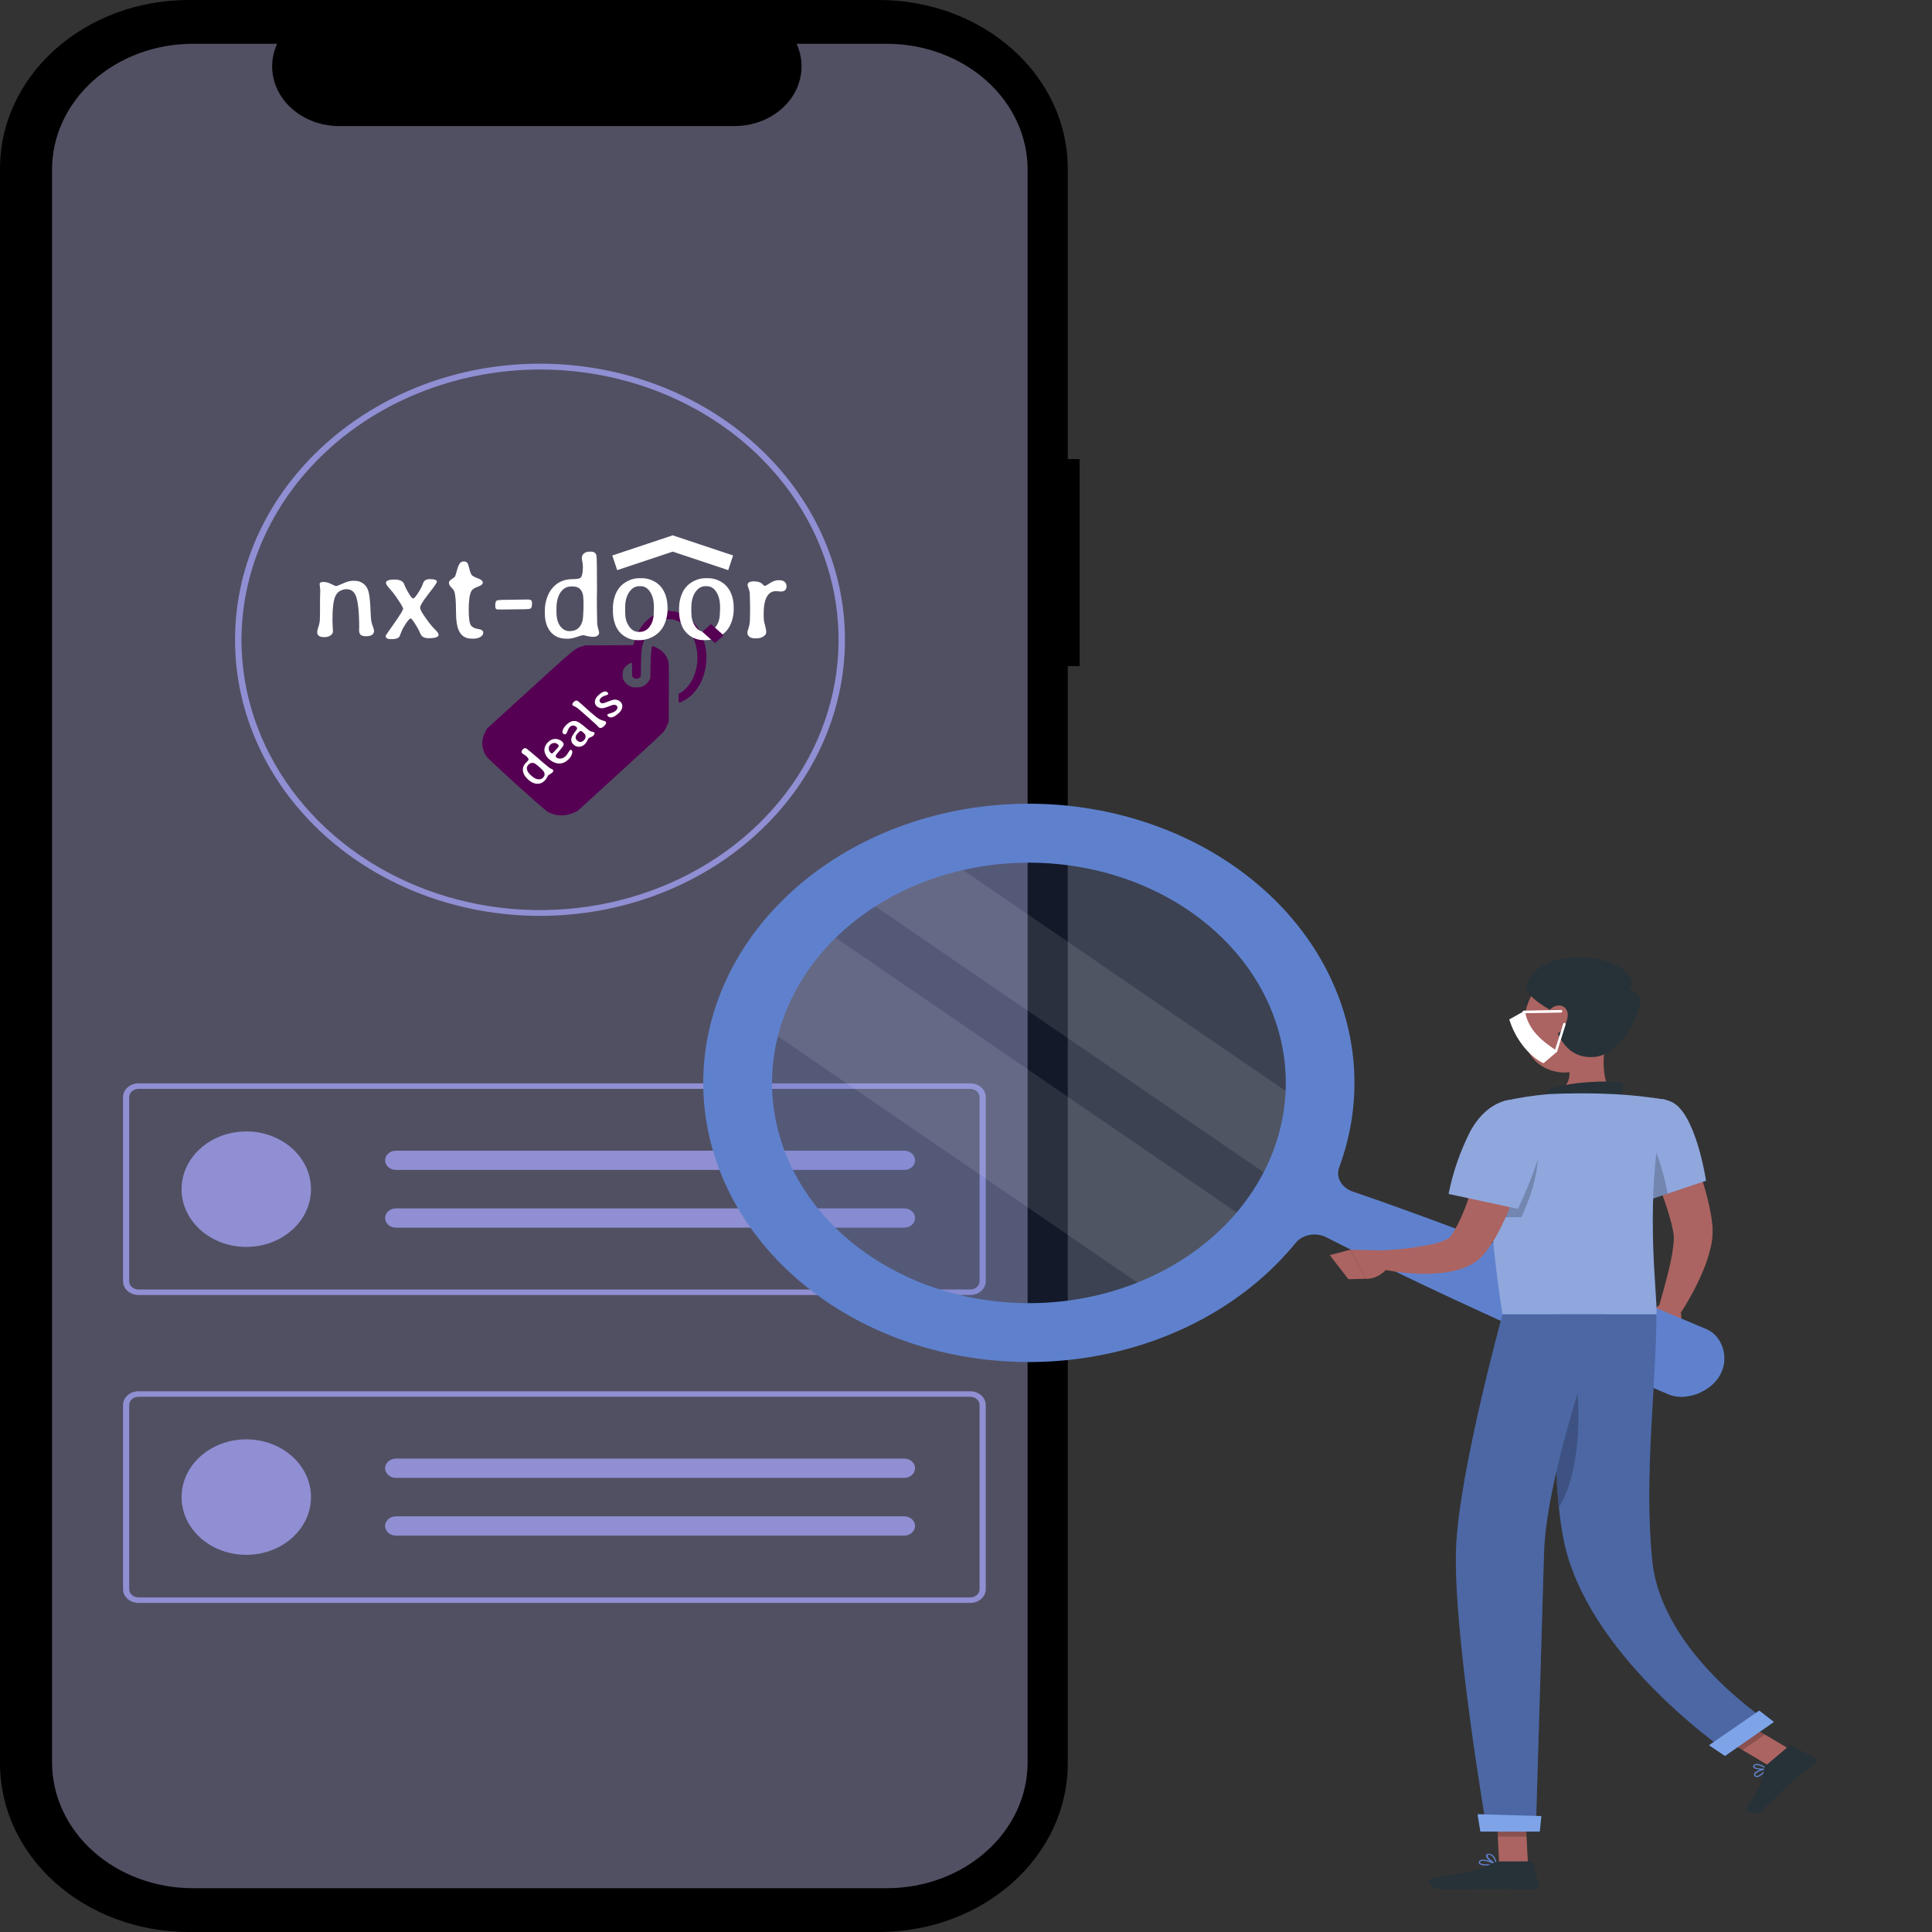 <svg width="500" height="500" viewBox="0 0 500 500" fill="none" xmlns="http://www.w3.org/2000/svg">
<rect x="0" y="0" width="500" height="500" fill="#333333" stroke="none"/>
<g clip-path="url(#clip0)">
<path d="M279.413 118.819H276.334V43.559C276.334 32.006 271.191 20.927 262.036 12.758C252.881 4.589 240.464 -6.81877e-07 227.517 -1.52587e-05H48.817C42.407 -2.9694e-05 36.059 1.127 30.136 3.316C24.213 5.505 18.831 8.713 14.298 12.758C9.765 16.803 6.169 21.605 3.716 26.889C1.263 32.174 -4.68792e-05 37.838 -6.10351e-05 43.558V456.441C-6.7102e-05 462.162 1.263 467.826 3.716 473.111C6.169 478.395 9.765 483.197 14.298 487.242C18.831 491.287 24.213 494.495 30.136 496.684C36.059 498.873 42.407 500 48.817 500H227.517C240.464 500 252.881 495.411 262.036 487.242C271.191 479.073 276.334 467.994 276.334 456.442V172.39H279.413V118.819Z" fill="black"/>
<path d="M229.486 11.332H206.16C207.233 13.679 207.642 16.225 207.353 18.746C207.063 21.267 206.083 23.686 204.498 25.79C202.914 27.893 200.774 29.616 198.268 30.808C195.761 32 192.964 32.623 190.124 32.624H87.749C84.909 32.623 82.112 32 79.606 30.808C77.099 29.616 74.96 27.893 73.375 25.79C71.791 23.686 70.811 21.267 70.521 18.746C70.231 16.225 70.641 13.679 71.713 11.332H49.927C40.258 11.332 30.985 14.759 24.148 20.86C17.311 26.96 13.47 35.234 13.47 43.861V456.139C13.47 464.766 17.311 473.04 24.148 479.14C30.985 485.241 40.258 488.668 49.926 488.668H229.486C234.274 488.668 239.015 487.826 243.438 486.192C247.861 484.557 251.88 482.161 255.265 479.14C258.65 476.12 261.336 472.534 263.168 468.587C265 464.64 265.943 460.41 265.943 456.139V43.861C265.943 39.59 265 35.36 263.168 31.413C261.336 27.466 258.65 23.881 255.265 20.86C251.88 17.839 247.861 15.443 243.438 13.809C239.015 12.174 234.274 11.332 229.486 11.332Z" fill="#515063"/>
<path d="M251.126 335.143H35.828C34.771 335.142 33.758 334.766 33.011 334.099C32.263 333.433 31.843 332.528 31.842 331.585V283.933C31.843 282.989 32.263 282.085 33.011 281.418C33.758 280.751 34.771 280.376 35.828 280.375H251.126C252.183 280.376 253.196 280.751 253.944 281.418C254.691 282.085 255.112 282.989 255.113 283.933V331.586C255.112 332.529 254.691 333.433 253.944 334.1C253.196 334.766 252.183 335.142 251.126 335.143ZM35.828 281.798C35.194 281.799 34.586 282.024 34.138 282.424C33.689 282.824 33.437 283.367 33.436 283.933V331.586C33.437 332.152 33.689 332.694 34.138 333.095C34.586 333.495 35.194 333.72 35.828 333.72H251.126C251.76 333.72 252.368 333.495 252.817 333.095C253.265 332.694 253.518 332.152 253.518 331.586V283.933C253.518 283.367 253.265 282.824 252.817 282.424C252.368 282.024 251.76 281.799 251.126 281.798H35.828Z" fill="#908FD3"/>
<path d="M63.737 322.7C72.985 322.7 80.482 316.01 80.482 307.759C80.482 299.507 72.985 292.817 63.737 292.817C54.489 292.817 46.992 299.507 46.992 307.759C46.992 316.01 54.489 322.7 63.737 322.7Z" fill="#908FD3"/>
<path d="M102.411 297.798C101.679 297.809 100.98 298.076 100.467 298.542C99.954 299.008 99.666 299.635 99.666 300.288C99.666 300.942 99.954 301.569 100.467 302.035C100.98 302.5 101.679 302.768 102.411 302.778H233.981C234.721 302.791 235.437 302.541 235.97 302.083C236.504 301.625 236.811 300.997 236.826 300.336C236.84 299.676 236.56 299.038 236.046 298.562C235.533 298.086 234.829 297.811 234.089 297.798L234.073 297.798C234.042 297.798 234.012 297.798 233.981 297.798H102.411Z" fill="#908FD3"/>
<path d="M102.411 312.739C101.679 312.75 100.98 313.017 100.467 313.483C99.954 313.949 99.666 314.576 99.666 315.23C99.666 315.883 99.954 316.51 100.467 316.976C100.98 317.442 101.679 317.709 102.411 317.72H233.981C234.72 317.729 235.433 317.476 235.963 317.017C236.494 316.558 236.799 315.93 236.811 315.27C236.823 314.611 236.541 313.974 236.028 313.5C235.515 313.025 234.812 312.752 234.073 312.739C234.042 312.739 234.012 312.739 233.981 312.739H102.411Z" fill="#908FD3"/>
<path d="M251.126 414.83H35.828C34.771 414.829 33.758 414.454 33.011 413.787C32.263 413.12 31.843 412.216 31.842 411.273V363.62C31.843 362.677 32.263 361.773 33.011 361.106C33.758 360.439 34.771 360.064 35.828 360.063H251.126C252.183 360.064 253.196 360.439 253.944 361.106C254.691 361.773 255.112 362.677 255.113 363.62V411.274C255.112 412.217 254.691 413.121 253.944 413.787C253.196 414.454 252.183 414.829 251.126 414.83ZM35.828 361.486C35.194 361.486 34.586 361.711 34.138 362.112C33.689 362.512 33.437 363.054 33.436 363.62V411.274C33.437 411.84 33.689 412.382 34.138 412.782C34.586 413.183 35.194 413.408 35.828 413.408H251.126C251.76 413.408 252.368 413.183 252.817 412.782C253.265 412.382 253.518 411.84 253.518 411.274V363.62C253.518 363.054 253.265 362.512 252.817 362.112C252.368 361.711 251.76 361.486 251.126 361.486H35.828Z" fill="#908FD3"/>
<path d="M63.737 402.388C72.985 402.388 80.482 395.698 80.482 387.446C80.482 379.195 72.985 372.505 63.737 372.505C54.489 372.505 46.992 379.195 46.992 387.446C46.992 395.698 54.489 402.388 63.737 402.388Z" fill="#908FD3"/>
<path d="M102.411 377.486C101.679 377.497 100.98 377.764 100.467 378.23C99.954 378.696 99.666 379.323 99.666 379.976C99.666 380.629 99.954 381.257 100.467 381.722C100.98 382.188 101.679 382.455 102.411 382.466H233.981C234.72 382.475 235.433 382.223 235.963 381.763C236.494 381.304 236.799 380.676 236.811 380.017C236.823 379.357 236.541 378.721 236.028 378.246C235.515 377.772 234.812 377.498 234.073 377.486C234.042 377.485 234.012 377.485 233.981 377.486H102.411Z" fill="#908FD3"/>
<path d="M102.411 392.427C101.679 392.438 100.98 392.705 100.467 393.171C99.954 393.637 99.666 394.264 99.666 394.917C99.666 395.571 99.954 396.198 100.467 396.664C100.98 397.13 101.679 397.397 102.411 397.408H233.981C234.72 397.417 235.433 397.164 235.963 396.705C236.494 396.246 236.799 395.617 236.811 394.958C236.823 394.299 236.541 393.662 236.028 393.188C235.515 392.713 234.812 392.44 234.073 392.427C234.042 392.427 234.012 392.427 233.981 392.427H102.411Z" fill="#908FD3"/>
<path d="M139.745 237.023C118.823 237.031 98.755 229.514 83.955 216.125C69.156 202.737 60.836 184.574 60.828 165.632V165.573C60.828 165.423 60.827 165.266 60.837 165.116C61.078 125.987 96.478 94.122 139.745 94.122C160.675 94.12 180.749 101.646 195.55 115.044C210.352 128.442 218.668 146.614 218.671 165.564C218.673 184.514 210.361 202.688 195.563 216.089C180.765 229.49 160.693 237.02 139.763 237.022H139.745V237.023ZM139.745 95.625C119.348 95.666 99.794 102.993 85.33 116.013C70.866 129.033 62.662 146.695 62.499 165.161C62.49 165.321 62.49 165.452 62.49 165.571C62.488 179.406 67.018 192.932 75.507 204.437C83.995 215.942 96.061 224.909 110.179 230.206C124.296 235.502 139.832 236.889 154.82 234.192C169.809 231.494 183.577 224.833 194.384 215.051C205.191 205.269 212.552 192.805 215.535 179.235C218.518 165.666 216.99 151.6 211.144 138.817C205.297 126.034 195.396 115.107 182.69 107.419C169.985 99.731 155.047 95.626 139.766 95.625H139.745Z" fill="#908FD3"/>
<path d="M189.094 145.653L174.094 140.653L159.094 145.653" stroke="white" stroke-width="4"/>
<path d="M171.93 158.213C170.261 158.513 168.967 159.165 167.604 160.397C166.582 161.318 165.98 162.084 165.299 163.306C164.743 164.32 164.357 165.251 164.107 166.214L163.903 166.96L157.704 166.991L151.494 167.022L150.586 167.302C148.668 167.902 149.122 167.529 137.121 178.46L126.03 188.551L125.565 189.431C124.452 191.49 124.588 193.892 125.905 195.755C126.62 196.759 140.789 209.584 141.788 210.132C143.832 211.24 146.284 211.312 148.486 210.329L149.451 209.904L160.52 199.792C168.831 192.215 171.691 189.545 171.975 189.099C172.179 188.768 172.509 188.095 172.713 187.598L173.065 186.687L173.099 179.131C173.133 171.845 173.121 171.555 172.906 170.903C172.588 169.971 171.986 169.091 171.226 168.439C170.522 167.85 168.978 167.073 168.819 167.239C168.569 167.487 168.433 168.998 168.365 172.196L168.297 175.612L167.967 176.161C167.581 176.782 167.003 177.31 166.287 177.651C165.879 177.848 165.629 177.889 164.721 177.889C163.813 177.889 163.563 177.848 163.155 177.651C162.439 177.31 161.861 176.782 161.475 176.161C161.179 175.664 161.145 175.519 161.145 174.629C161.145 173.563 161.293 173.18 161.963 172.455C162.303 172.083 163.189 171.524 163.439 171.524C163.552 171.524 163.586 171.907 163.586 173.294V175.063L163.915 175.363C164.381 175.777 165.062 175.788 165.516 175.374L165.834 175.084L165.891 171.772C165.959 168.273 166.061 167.414 166.651 165.841C167.753 162.86 169.842 160.8 172.214 160.334C174.758 159.837 177.459 161.39 179.015 164.246C181.558 168.894 180.718 175.373 177.153 178.51C176.767 178.851 176.268 179.224 176.041 179.337L175.621 179.545V180.705C175.621 181.491 175.666 181.875 175.746 181.875C176.018 181.875 177.449 181.109 178.141 180.591C182.897 177.01 184.283 169.112 181.149 163.399C180.173 161.598 178.538 159.911 176.972 159.073C175.472 158.275 173.519 157.934 171.93 158.213Z" fill="#550052"/>
<path d="M138.797 197.865C138.493 197.604 138.172 197.46 137.834 197.432C137.499 197.402 137.164 197.541 136.829 197.849L136.784 197.891L136.739 197.942C136.39 198.262 136.272 198.675 136.387 199.178C136.501 199.676 136.857 200.181 137.456 200.694L137.695 200.899C138.231 201.359 138.746 201.619 139.242 201.68C139.74 201.738 140.14 201.628 140.442 201.351L140.488 201.309C140.84 200.985 140.987 200.625 140.929 200.23C140.871 199.834 140.607 199.435 140.136 199.031C140.067 198.96 140.015 198.909 139.98 198.88L139.668 198.586L139.077 198.078L138.906 197.949C138.868 197.923 138.832 197.895 138.797 197.865ZM136.272 197.246C136.64 196.907 136.815 196.663 136.796 196.515C136.764 196.285 136.512 195.967 136.038 195.561C135.896 195.439 135.736 195.329 135.557 195.229C135.374 195.126 135.259 195.054 135.21 195.012C135.055 194.879 134.98 194.714 134.987 194.517C134.994 194.32 135.106 194.121 135.324 193.921L135.42 193.833C135.685 193.589 135.96 193.554 136.246 193.728C136.453 193.851 137.438 194.67 139.203 196.183L139.815 196.726L140.682 197.469L141.169 197.869C141.249 197.938 141.328 198.006 141.408 198.074L141.527 198.167C141.606 198.23 141.746 198.347 141.947 198.519C142.144 198.688 142.365 198.829 142.609 198.943C142.853 199.051 143.013 199.137 143.089 199.203C143.165 199.268 143.197 199.37 143.186 199.51C143.175 199.649 143.087 199.795 142.923 199.946C142.762 200.094 142.573 200.227 142.357 200.346C142.141 200.459 142.001 200.544 141.937 200.603C141.873 200.662 141.749 200.865 141.564 201.213C141.383 201.558 141.187 201.828 140.975 202.023L140.865 202.124C140.294 202.649 139.651 202.887 138.935 202.839C138.218 202.785 137.536 202.48 136.889 201.925L136.625 201.698C136.286 201.408 135.999 201.069 135.764 200.683C135.529 200.29 135.385 199.893 135.334 199.492C135.234 198.661 135.547 197.912 136.272 197.246ZM144.219 193.635C144.447 193.425 144.572 193.246 144.593 193.097C144.614 192.948 144.578 192.834 144.485 192.754L144.267 192.567C144.018 192.353 143.723 192.259 143.383 192.283C143.042 192.307 142.767 192.416 142.555 192.61L142.424 192.731C142.119 193.011 141.986 193.371 142.024 193.809C142.059 194.244 142.234 194.597 142.548 194.867L142.637 194.943C142.758 195.047 142.925 195 143.14 194.802L143.256 194.696L143.281 194.664L143.632 194.294L143.863 194.045L144.013 193.87C144.04 193.839 144.075 193.798 144.119 193.746C144.165 193.69 144.199 193.653 144.219 193.635ZM147.136 196.504L146.915 196.707C146.244 197.324 145.472 197.619 144.599 197.592C144.211 197.581 143.807 197.485 143.388 197.304C142.966 197.121 142.597 196.894 142.282 196.624L142.049 196.424C141.734 196.154 141.467 195.812 141.249 195.398C140.819 194.594 140.777 193.819 141.122 193.071C141.296 192.684 141.552 192.334 141.891 192.023L142.001 191.921C142.471 191.489 143.005 191.259 143.605 191.23C143.949 191.215 144.284 191.27 144.609 191.394C144.935 191.513 145.193 191.654 145.384 191.817C145.802 192.176 145.948 192.527 145.821 192.872C145.733 193.106 145.415 193.543 144.867 194.182C144.323 194.818 144.029 195.171 143.986 195.242C143.77 195.575 143.759 195.825 143.953 195.991C144.289 196.279 144.718 196.382 145.241 196.3C145.626 196.242 146.021 196.027 146.426 195.653C146.581 195.511 146.78 195.239 147.026 194.835C147.271 194.431 147.41 194.214 147.444 194.183C147.618 194.022 147.787 194.012 147.949 194.151C148.153 194.326 148.168 194.673 147.993 195.19C147.818 195.702 147.532 196.14 147.136 196.504ZM150.974 191.693L151.13 191.549C151.442 191.262 151.578 190.891 151.54 190.434C151.518 190.183 151.3 189.88 150.885 189.524L150.822 189.461L150.693 189.35C150.433 189.128 150.2 189.112 149.992 189.303L149.831 189.451L149.59 189.71L149.469 189.848C149.161 190.132 148.998 190.442 148.98 190.778C148.958 191.112 149.07 191.384 149.316 191.594L149.497 191.75C149.684 191.91 149.917 191.997 150.197 192.01C150.477 192.017 150.735 191.912 150.974 191.693ZM153.769 189.565C154 189.763 153.89 190.071 153.437 190.488C153.356 190.562 153.167 190.662 152.87 190.788C152.572 190.908 152.394 190.994 152.337 191.047C152.284 191.096 152.163 191.315 151.976 191.702C151.785 192.087 151.572 192.387 151.337 192.603L151.221 192.71C150.856 193.046 150.418 193.231 149.907 193.264C149.393 193.294 148.921 193.125 148.492 192.757C147.621 192.009 147.613 191.052 148.468 189.884C149.021 189.123 149.304 188.728 149.317 188.697C149.394 188.472 149.321 188.263 149.096 188.07C148.868 187.874 148.607 187.776 148.314 187.775C148.021 187.768 147.754 187.875 147.512 188.098C147.274 188.317 147.077 188.648 146.921 189.093C146.762 189.535 146.622 189.811 146.501 189.922C146.283 190.123 146.02 190.091 145.712 189.827C145.518 189.661 145.506 189.346 145.675 188.883C145.848 188.417 146.154 187.982 146.593 187.578L146.845 187.346C147.173 187.044 147.529 186.831 147.912 186.706C148.295 186.581 148.663 186.551 149.015 186.614C149.514 186.702 150.313 187.218 151.413 188.162C152.036 188.696 152.435 189.017 152.611 189.126C152.79 189.232 153.003 189.31 153.249 189.36C153.492 189.408 153.665 189.476 153.769 189.565ZM148.27 182.595C147.997 182.361 148.078 182.043 148.514 181.642L148.605 181.559C148.917 181.272 149.226 181.224 149.533 181.415L150.659 182.381L151.038 182.724L151.23 182.889L151.806 183.41L151.998 183.575L152.097 183.668C152.163 183.725 152.229 183.781 152.294 183.838L152.388 183.927C152.454 183.983 152.519 184.04 152.585 184.096L152.679 184.185L153.166 184.603L153.846 185.159C153.911 185.209 154.07 185.343 154.323 185.56C154.575 185.776 154.877 185.978 155.228 186.166C155.579 186.347 155.889 186.465 156.159 186.517C156.426 186.567 156.618 186.643 156.736 186.744C156.853 186.844 156.887 186.998 156.836 187.205C156.788 187.409 156.633 187.631 156.372 187.871L156.196 188.033C155.723 188.468 155.292 188.52 154.905 188.187C154.877 188.164 154.801 188.074 154.675 187.919C154.55 187.764 154.287 187.511 153.885 187.161L152.675 186.069L152.582 185.98C152.516 185.924 152.45 185.867 152.385 185.811L152.193 185.637C152.127 185.581 152.061 185.525 151.995 185.468L151.902 185.379C151.836 185.323 151.77 185.266 151.705 185.21L151.513 185.036C151.447 184.98 151.381 184.923 151.315 184.867L151.123 184.693L150.921 184.52L150.729 184.346L149.753 183.509C149.359 183.171 149.028 182.947 148.76 182.836C148.492 182.726 148.329 182.646 148.27 182.595ZM155.919 183.289C155.368 183.329 154.885 183.171 154.469 182.815C154.051 182.456 153.883 182.005 153.965 181.461C154.045 180.915 154.351 180.397 154.884 179.906C155.418 179.416 155.874 179.116 156.254 179.006C156.63 178.894 156.926 178.929 157.14 179.113C157.434 179.366 157.489 179.576 157.304 179.746C157.241 179.805 157 179.9 156.583 180.031C156.167 180.162 155.829 180.347 155.571 180.584C155.312 180.822 155.178 181.053 155.169 181.277C155.162 181.498 155.254 181.69 155.444 181.853C155.635 182.017 155.928 182.048 156.325 181.947C156.461 181.914 156.854 181.768 157.504 181.509C158.153 181.243 158.657 181.097 159.014 181.07C159.572 181.03 160.064 181.192 160.49 181.557C160.915 181.922 161.1 182.388 161.046 182.955C160.99 183.516 160.691 184.046 160.148 184.546C159.225 185.394 158.468 185.762 157.877 185.648C157.689 185.612 157.55 185.555 157.46 185.478C157.159 185.22 157.099 185.007 157.28 184.841C157.334 184.791 157.624 184.691 158.149 184.54C158.675 184.382 159.07 184.182 159.335 183.938C159.603 183.691 159.756 183.446 159.792 183.204C159.829 182.961 159.747 182.753 159.546 182.581C159.342 182.406 159.033 182.359 158.619 182.439C158.449 182.472 158.044 182.616 157.405 182.873C156.761 183.126 156.266 183.265 155.919 183.289Z" fill="white"/>
<path d="M83.945 164.89C83.934 164.89 83.919 164.89 83.898 164.89C82.7 164.89 82.101 164.479 82.101 163.656C82.101 163.26 82.205 162.771 82.413 162.187C82.622 161.604 82.742 161.015 82.773 160.422C82.804 159.817 82.82 158.896 82.82 157.656V154.734L82.851 153.922C82.872 153.38 82.882 152.995 82.882 152.765L82.726 151.156C82.726 150.791 83.049 150.609 83.695 150.609C84.351 150.609 85.023 150.786 85.71 151.14C86.398 151.495 86.82 151.672 86.976 151.672C87.143 151.672 87.45 151.567 87.898 151.359C88.356 151.151 88.893 150.927 89.507 150.687C90.132 150.437 90.773 150.312 91.429 150.312H91.835C92.617 150.312 93.309 150.526 93.913 150.953C94.528 151.37 94.971 151.953 95.242 152.703C95.523 153.442 95.721 154.807 95.835 156.797L95.882 157.656L95.913 158.515C95.945 159.015 95.981 159.557 96.023 160.14C96.064 160.724 96.205 161.338 96.445 161.984C96.684 162.62 96.804 163.047 96.804 163.265C96.804 164.192 96.096 164.656 94.679 164.656C94.075 164.656 93.632 164.536 93.351 164.297C93.07 164.047 92.929 163.63 92.929 163.047L92.96 162.468C92.96 158.416 92.669 155.656 92.085 154.187C91.627 153.052 90.82 152.484 89.663 152.484C89.111 152.484 88.57 152.625 88.038 152.906C87.518 153.177 87.111 153.62 86.82 154.234C86.299 155.328 86.038 157.432 86.038 160.547L86.163 163.375C86.163 163.823 85.95 164.187 85.523 164.468C85.096 164.75 84.57 164.89 83.945 164.89ZM101.507 165.406H101.117C100.242 165.406 99.804 165.114 99.804 164.531C99.804 164.489 100.554 163.401 102.054 161.265C103.564 159.12 104.32 157.88 104.32 157.547C104.32 157.213 103.648 156.083 102.304 154.156C101.929 153.614 101.429 153 100.804 152.312C100.189 151.614 99.882 151.135 99.882 150.875C99.882 150.281 100.627 149.984 102.117 149.984C103.2 149.984 103.96 150.255 104.398 150.797C104.481 150.901 104.585 151.125 104.71 151.468C104.835 151.802 105.064 152.276 105.398 152.89C106.127 154.224 106.648 154.89 106.96 154.89C107.21 154.89 107.757 154.203 108.601 152.828C108.934 152.286 109.184 151.781 109.351 151.312C109.528 150.843 109.648 150.567 109.71 150.484C110.023 150.078 110.512 149.875 111.179 149.875C112.439 149.875 113.07 150.099 113.07 150.547C113.07 150.807 112.346 151.859 110.898 153.703C109.45 155.547 108.726 156.739 108.726 157.281C108.726 157.812 109.497 159.099 111.038 161.14C111.549 161.817 112.085 162.432 112.648 162.984C113.221 163.536 113.507 163.968 113.507 164.281C113.507 164.864 112.643 165.161 110.913 165.172C110.049 165.172 109.424 164.927 109.038 164.437C108.966 164.343 108.841 164.099 108.663 163.703C108.497 163.307 108.294 162.901 108.054 162.484C107.117 160.87 106.523 160.062 106.273 160.062C105.96 160.062 105.356 160.807 104.46 162.297C104.2 162.734 103.966 163.234 103.757 163.797C103.559 164.349 103.439 164.656 103.398 164.718C103.064 165.177 102.434 165.406 101.507 165.406ZM122.648 165.281H122.054C120.554 165.281 119.476 164.635 118.82 163.343C118.278 162.291 118.007 160.562 118.007 158.156C118.007 155.75 117.877 154.099 117.617 153.203C117.523 152.87 117.262 152.489 116.835 152.062C116.408 151.635 116.195 151.265 116.195 150.953V150.75C116.195 150.479 116.439 150.182 116.929 149.859C117.419 149.536 117.7 149.307 117.773 149.172C117.856 149.026 118.012 148.521 118.242 147.656C118.481 146.781 118.726 146.172 118.976 145.828C119.236 145.474 119.58 145.297 120.007 145.297C120.445 145.297 120.752 145.422 120.929 145.672C121.117 145.922 121.299 146.437 121.476 147.218C121.663 148 121.867 148.531 122.085 148.812C122.304 149.083 122.835 149.37 123.679 149.672C124.523 149.974 124.945 150.349 124.945 150.797C124.945 151.192 124.502 151.547 123.617 151.859C122.742 152.172 122.189 152.557 121.96 153.015C121.523 153.901 121.304 155.468 121.304 157.718C121.304 159.968 121.497 161.349 121.882 161.859C122.268 162.359 122.893 162.666 123.757 162.781C124.632 162.896 125.07 163.224 125.07 163.765C125.07 164.182 124.82 164.541 124.32 164.843C123.83 165.135 123.273 165.281 122.648 165.281ZM128.867 157.734C128.408 157.734 128.179 157.468 128.179 156.937V156.578C128.179 155.88 128.341 155.479 128.663 155.375C128.986 155.26 130.476 155.203 133.132 155.203L136.195 155.156H136.773C137.377 155.156 137.679 155.427 137.679 155.968V156.312C137.658 156.458 137.648 156.573 137.648 156.656C137.648 157.177 137.45 157.484 137.054 157.578C136.669 157.661 135.221 157.703 132.71 157.703H132.007L131.663 157.718H130.96L130.492 157.734H128.867ZM150.96 154.859C150.96 153.942 150.731 153.198 150.273 152.625C149.825 152.052 149.08 151.765 148.038 151.765H147.898L147.742 151.781C146.658 151.781 145.762 152.297 145.054 153.328C144.356 154.349 144.007 155.76 144.007 157.562V158.281C144.007 159.896 144.325 161.14 144.96 162.015C145.606 162.89 146.398 163.328 147.335 163.328H147.476C148.57 163.328 149.419 162.948 150.023 162.187C150.627 161.427 150.929 160.338 150.929 158.922C150.95 158.692 150.96 158.526 150.96 158.422L151.007 157.437V155.656L150.976 155.172C150.966 155.067 150.96 154.963 150.96 154.859ZM148.257 149.875C149.403 149.875 150.091 149.734 150.32 149.453C150.674 149.015 150.851 148.083 150.851 146.656C150.851 146.229 150.804 145.791 150.71 145.343C150.617 144.885 150.57 144.583 150.57 144.437C150.57 143.968 150.747 143.573 151.101 143.25C151.455 142.927 151.971 142.765 152.648 142.765H152.945C153.768 142.765 154.242 143.135 154.367 143.875C154.46 144.406 154.507 147.328 154.507 152.64L154.476 154.515V157.125L154.507 158.562C154.507 158.802 154.507 159.041 154.507 159.281L154.523 159.625C154.533 159.854 154.538 160.271 154.538 160.875C154.538 161.468 154.622 162.052 154.788 162.625C154.966 163.187 155.054 163.583 155.054 163.812C155.054 164.041 154.924 164.265 154.663 164.484C154.403 164.703 154.018 164.812 153.507 164.812C153.007 164.812 152.492 164.745 151.96 164.609C151.439 164.463 151.08 164.39 150.882 164.39C150.684 164.39 150.143 164.541 149.257 164.843C148.382 165.146 147.617 165.297 146.96 165.297H146.617C144.846 165.297 143.466 164.698 142.476 163.5C141.497 162.291 141.007 160.713 141.007 158.765V157.968C141.007 156.948 141.169 155.927 141.492 154.906C141.825 153.875 142.304 152.979 142.929 152.218C144.231 150.656 146.007 149.875 148.257 149.875ZM165.257 163.531H165.57C166.622 163.531 167.486 163.067 168.163 162.14C168.841 161.213 169.179 160.041 169.179 158.625L169.21 158.281L169.226 157.75V157.047C169.226 155.495 168.908 154.218 168.273 153.218C167.648 152.208 166.809 151.703 165.757 151.703H165.445C164.413 151.703 163.544 152.213 162.835 153.234C162.137 154.255 161.788 155.609 161.788 157.297V158.359C161.809 158.609 161.82 158.781 161.82 158.875C161.82 160.062 162.148 161.135 162.804 162.093C163.46 163.052 164.278 163.531 165.257 163.531ZM172.757 157.265V157.781C172.757 158.708 172.606 159.661 172.304 160.64C171.689 162.63 170.481 164.057 168.679 164.922C167.637 165.422 166.606 165.672 165.585 165.672H165.054C164.085 165.672 163.184 165.474 162.351 165.078C160.695 164.286 159.596 162.974 159.054 161.14C158.762 160.172 158.617 159.187 158.617 158.187V157.39C158.617 156.411 158.768 155.432 159.07 154.453C159.663 152.515 160.841 151.13 162.601 150.297C163.507 149.859 164.434 149.64 165.382 149.64H166.163C167.059 149.64 167.945 149.833 168.82 150.218C170.57 150.989 171.747 152.364 172.351 154.343C172.622 155.218 172.757 156.192 172.757 157.265ZM182.382 163.531H182.695C183.747 163.531 184.611 163.067 185.288 162.14C185.966 161.213 186.304 160.041 186.304 158.625L186.335 158.281L186.351 157.75V157.047C186.351 155.495 186.033 154.218 185.398 153.218C184.773 152.208 183.934 151.703 182.882 151.703H182.57C181.538 151.703 180.669 152.213 179.96 153.234C179.262 154.255 178.913 155.609 178.913 157.297V158.359C178.934 158.609 178.945 158.781 178.945 158.875C178.945 160.062 179.273 161.135 179.929 162.093C180.585 163.052 181.403 163.531 182.382 163.531ZM189.882 157.265V157.781C189.882 158.708 189.731 159.661 189.429 160.64C188.814 162.63 187.606 164.057 185.804 164.922C184.762 165.422 183.731 165.672 182.71 165.672H182.179C181.21 165.672 180.309 165.474 179.476 165.078C177.82 164.286 176.721 162.974 176.179 161.14C175.887 160.172 175.742 159.187 175.742 158.187V157.39C175.742 156.411 175.893 155.432 176.195 154.453C176.788 152.515 177.966 151.13 179.726 150.297C180.632 149.859 181.559 149.64 182.507 149.64H183.288C184.184 149.64 185.07 149.833 185.945 150.218C187.695 150.989 188.872 152.364 189.476 154.343C189.747 155.218 189.882 156.192 189.882 157.265ZM200.726 153C199.747 153 198.986 153.489 198.445 154.468C197.903 155.437 197.632 156.922 197.632 158.922C197.632 159.807 197.669 160.437 197.742 160.812C197.814 161.177 197.924 161.635 198.07 162.187C198.226 162.729 198.304 163.203 198.304 163.609C198.304 164.005 198.064 164.37 197.585 164.703C197.106 165.036 196.481 165.203 195.71 165.203L195.445 165.187H195.163C194.663 165.187 194.247 165.047 193.913 164.765C193.591 164.484 193.429 164.166 193.429 163.812V163.562C193.429 163.489 193.528 163.146 193.726 162.531C193.924 161.916 194.038 161.323 194.07 160.75C194.101 160.177 194.117 159.406 194.117 158.437V156.703L194.101 156.422C194.101 156.234 194.101 156.047 194.101 155.859L194.07 155.015C194.059 154.828 194.054 154.463 194.054 153.922C194.054 153.37 193.955 152.849 193.757 152.359C193.57 151.859 193.476 151.536 193.476 151.39C193.476 150.765 194.023 150.453 195.117 150.453C196.21 150.453 197.002 150.75 197.492 151.343C197.637 151.521 197.788 151.609 197.945 151.609C198.111 151.609 198.382 151.479 198.757 151.218C199.799 150.51 200.674 150.156 201.382 150.156H201.632C202.257 150.156 202.731 150.297 203.054 150.578C203.387 150.859 203.554 151.234 203.554 151.703C203.554 152.63 203.038 153.093 202.007 153.093C201.601 153.031 201.174 153 200.726 153Z" fill="white"/>
<line y1="-1.5" x2="4.389" y2="-1.5" transform="matrix(0.748 0.664 -0.748 0.664 181.761 163.511)" stroke="#550052" stroke-width="3"/>
<path d="M433.756 289.81C434.923 291.871 435.785 293.819 436.8 295.854C437.814 297.889 438.555 299.916 439.346 301.995C440.95 306.209 442.134 310.532 442.886 314.918C442.988 315.466 443.038 316.058 443.109 316.658L443.211 317.528C443.211 317.684 443.211 317.797 443.211 317.98V318.545C443.245 319.864 443.112 321.182 442.815 322.476C442.312 324.726 441.596 326.936 440.675 329.086C438.943 333.173 436.783 337.117 434.223 340.871L429.07 339.001C430.216 335.035 431.373 330.991 432.245 327.086C432.672 325.215 432.973 323.324 433.148 321.424C433.208 320.647 433.187 319.867 433.087 319.093L432.975 318.545L432.833 317.849C432.722 317.388 432.651 316.927 432.519 316.458C431.508 312.619 430.2 308.842 428.603 305.152C427.832 303.264 426.98 301.386 426.128 299.498C425.276 297.611 424.333 295.715 423.46 293.976L433.756 289.81Z" fill="#AB6461"/>
<path d="M429.293 337.844L425.337 341.149L433.969 344.628C433.969 344.628 436.059 341.497 434.619 338.662L429.293 337.844Z" fill="#AB6461"/>
<path d="M422.152 346.08L429.435 348.637L433.969 344.593L425.337 341.149L422.152 346.08Z" fill="#AB6461"/>
<path opacity="0.2" d="M274.404 342.514C288.759 341.136 302.314 336.14 313.356 328.157C324.399 320.174 332.432 309.563 336.442 297.666C340.451 285.769 340.256 273.12 335.881 261.318C331.506 249.515 323.148 239.091 311.863 231.361C300.578 223.631 286.874 218.944 272.482 217.891C258.09 216.839 243.658 219.469 231.009 225.448C218.361 231.428 208.064 240.488 201.421 251.485C194.778 262.481 192.087 274.919 193.689 287.227C194.752 295.402 197.684 303.317 202.316 310.52C206.949 317.723 213.191 324.073 220.687 329.207C228.183 334.342 236.785 338.159 246.002 340.443C255.219 342.726 264.87 343.43 274.404 342.514V342.514Z" fill="#5F81CD"/>
<path opacity="0.1" d="M221.26 230.956L332.337 307.021C332.814 306.151 333.26 305.282 333.696 304.412C336.48 298.733 338.258 292.73 338.971 286.6V286.6L243.029 220.92C235.155 223.171 227.792 226.566 221.26 230.956V230.956Z" fill="white"/>
<path opacity="0.1" d="M195.636 264.292L300.059 335.826C309.981 331.39 318.581 325.058 325.195 317.319L211.157 239.184C203.807 246.423 198.497 255.014 195.636 264.292V264.292Z" fill="white"/>
<path d="M446.203 350.611C446.07 349.028 445.465 347.501 444.448 346.175C443.709 345.2 442.675 344.416 441.456 343.905L434.527 340.992C429.922 339.035 425.286 337.13 420.65 335.226C416.015 333.321 411.348 331.451 406.702 329.564C402.056 327.677 397.37 325.842 392.673 324.041C383.3 320.4 373.866 316.857 364.371 313.413C359.624 311.674 354.867 310.004 350.068 308.369C348.668 307.896 347.529 306.984 346.883 305.818C346.237 304.652 346.132 303.319 346.589 302.09C353.012 284.729 351.549 265.928 342.494 249.452C333.439 232.976 317.46 220.04 297.756 213.234C278.052 206.428 256.076 206.254 236.228 212.746C216.38 219.239 200.125 231.919 190.716 248.248C181.307 264.578 179.439 283.352 185.486 300.812C191.533 318.272 205.048 333.129 223.327 342.41C241.605 351.691 263.298 354.711 284.062 350.865C304.826 347.018 323.13 336.59 335.309 321.667C336.171 320.606 337.471 319.866 338.946 319.596C340.421 319.327 341.96 319.548 343.252 320.214C347.688 322.476 352.145 324.699 356.621 326.885C365.568 331.257 374.583 335.519 383.665 339.67C388.2 341.775 392.795 343.801 397.309 345.862C401.823 347.924 406.439 349.933 411.034 351.95C415.629 353.968 420.163 355.942 424.82 357.89L431.728 360.83C432.941 361.353 434.299 361.582 435.653 361.491C437.497 361.379 439.275 360.861 440.817 359.986C442.655 359.019 444.136 357.625 445.089 355.966C446.042 354.307 446.428 352.45 446.203 350.611V350.611ZM236.861 331.373C225.069 326.384 215.267 318.509 208.695 308.744C202.124 298.978 199.077 287.761 199.941 276.512C200.805 265.262 205.54 254.484 213.549 245.542C221.557 236.6 232.479 229.894 244.932 226.274C257.386 222.654 270.812 222.281 283.512 225.203C296.213 228.125 307.617 234.211 316.284 242.69C324.95 251.169 330.489 261.662 332.2 272.84C333.911 284.019 331.717 295.381 325.895 305.49C322.032 312.202 316.664 318.196 310.099 323.129C303.533 328.062 295.899 331.839 287.631 334.242C279.363 336.646 270.624 337.629 261.913 337.137C253.202 336.645 244.69 334.686 236.861 331.373V331.373Z" fill="#5F81CD"/>
<path d="M395.503 262.927C395.503 263.44 395.189 263.858 394.793 263.858C394.398 263.858 394.083 263.44 394.083 262.927C394.083 262.414 394.398 261.988 394.793 261.988C395.189 261.988 395.503 262.405 395.503 262.927Z" fill="#263238"/>
<path d="M395.24 263.857C394.527 265.433 393.564 266.917 392.379 268.267C392.789 268.519 393.259 268.69 393.755 268.77C394.251 268.849 394.761 268.835 395.25 268.728L395.24 263.857Z" fill="#C55555"/>
<path d="M397.634 260.057C397.707 260.055 397.779 260.033 397.837 259.995C397.896 259.957 397.94 259.905 397.962 259.844C397.984 259.784 397.984 259.719 397.962 259.659C397.939 259.599 397.895 259.546 397.837 259.509C397.388 259.221 396.867 259.028 396.315 258.946C395.763 258.865 395.196 258.896 394.661 259.039C394.614 259.05 394.569 259.07 394.53 259.097C394.492 259.124 394.46 259.157 394.438 259.195C394.416 259.233 394.403 259.275 394.4 259.317C394.398 259.36 394.406 259.402 394.423 259.442C394.441 259.482 394.469 259.518 394.504 259.548C394.539 259.578 394.581 259.601 394.627 259.617C394.674 259.632 394.723 259.639 394.773 259.637C394.822 259.635 394.871 259.623 394.915 259.604V259.604C395.341 259.496 395.79 259.475 396.227 259.543C396.664 259.611 397.077 259.766 397.431 259.996C397.488 260.036 397.56 260.057 397.634 260.057V260.057Z" fill="#263238"/>
<path d="M416.025 266.806C414.949 271.485 413.884 280.052 417.698 283.165C417.698 283.165 416.207 287.905 406.084 287.905C394.925 287.905 400.758 283.165 400.758 283.165C406.844 281.922 406.682 278.051 405.617 274.468L416.025 266.806Z" fill="#AB6461"/>
<path d="M419.656 280.234C420.498 280.469 419.403 284.765 419.403 284.765C419.403 284.765 418.013 287.766 400.748 286.722C399.419 286.635 399.926 282.513 401.194 281.913C405.282 279.999 416.938 279.469 419.656 280.234Z" fill="#263238"/>
<path d="M454.724 459.926C455.657 459.847 457.017 458.378 457.402 457.838C457.419 457.815 457.428 457.788 457.428 457.76C457.428 457.732 457.419 457.705 457.402 457.682C457.386 457.656 457.36 457.636 457.329 457.623C457.298 457.611 457.263 457.607 457.23 457.612C457.128 457.612 454.673 458.012 454.075 458.83C454.012 458.916 453.97 459.012 453.953 459.112C453.935 459.212 453.942 459.315 453.973 459.413C454.105 459.795 454.359 459.9 454.562 459.926H454.724ZM456.864 457.986C456.205 458.769 455.12 459.682 454.602 459.621C454.552 459.621 454.399 459.621 454.308 459.326C454.288 459.269 454.284 459.209 454.294 459.15C454.305 459.091 454.33 459.036 454.369 458.986C455.068 458.45 455.936 458.102 456.864 457.986Z" fill="#5F81CD"/>
<path d="M456.763 457.986C456.944 457.973 457.124 457.947 457.301 457.908C457.331 457.9 457.358 457.885 457.379 457.865C457.4 457.845 457.415 457.821 457.422 457.795C457.428 457.768 457.426 457.74 457.415 457.714C457.404 457.688 457.386 457.665 457.362 457.647C457.301 457.595 455.657 456.395 454.542 456.49C454.407 456.498 454.276 456.53 454.158 456.584C454.039 456.638 453.934 456.713 453.852 456.804C453.756 456.882 453.697 456.988 453.684 457.101C453.671 457.214 453.705 457.328 453.781 457.421C454.146 457.917 455.749 458.073 456.763 457.986ZM456.844 457.682C455.83 457.786 454.349 457.612 454.065 457.256C454.065 457.256 453.984 457.143 454.126 456.986C454.183 456.929 454.252 456.882 454.331 456.847C454.409 456.813 454.494 456.792 454.582 456.786V456.786C455.423 456.886 456.21 457.198 456.844 457.682V457.682Z" fill="#5F81CD"/>
<path d="M384.984 482.799C385.753 482.797 386.52 482.739 387.277 482.625C387.311 482.617 387.342 482.602 387.366 482.58C387.391 482.559 387.409 482.533 387.419 482.503C387.425 482.472 387.419 482.441 387.403 482.412C387.387 482.384 387.36 482.361 387.327 482.347C387.216 482.286 384.619 481.016 383.371 481.303C383.138 481.354 382.937 481.482 382.813 481.66C382.734 481.757 382.691 481.872 382.691 481.99C382.691 482.109 382.734 482.224 382.813 482.321C383.138 482.704 384.031 482.799 384.984 482.799ZM386.709 482.399C385.319 482.564 383.432 482.556 383.087 482.147C383.036 482.095 382.996 481.999 383.087 481.808C383.124 481.754 383.174 481.708 383.234 481.672C383.293 481.636 383.361 481.611 383.432 481.599C384.233 481.416 385.796 481.999 386.709 482.399V482.399Z" fill="#5F81CD"/>
<path d="M387.195 482.625C387.232 482.634 387.271 482.634 387.307 482.625C387.33 482.608 387.349 482.586 387.361 482.562C387.374 482.538 387.379 482.512 387.378 482.486C387.378 482.416 387.165 480.694 386.222 480.024C386.082 479.924 385.92 479.85 385.746 479.805C385.571 479.76 385.388 479.746 385.207 479.763C384.72 479.807 384.588 480.016 384.548 480.19C384.416 480.911 386.201 482.294 387.094 482.642L387.195 482.625ZM385.38 480.016C385.606 480.021 385.824 480.092 385.998 480.216C386.562 480.767 386.915 481.453 387.013 482.181C386.09 481.712 384.883 480.624 384.984 480.19C384.984 480.19 384.984 480.05 385.329 480.024L385.38 480.016Z" fill="#5F81CD"/>
<path d="M395.432 482.477H387.987L387.236 467.675H394.692L395.432 482.477Z" fill="#AB6461"/>
<path d="M463.915 453.159L458.102 457.151L443.312 448.349L449.135 444.357L463.915 453.159Z" fill="#AB6461"/>
<path d="M457.037 456.899L462.981 451.846C463.088 451.758 463.226 451.703 463.373 451.69C463.52 451.678 463.668 451.708 463.793 451.776L469.504 454.924C469.642 455.001 469.759 455.104 469.844 455.225C469.929 455.346 469.981 455.482 469.996 455.623C470.01 455.764 469.987 455.906 469.929 456.038C469.87 456.17 469.777 456.289 469.656 456.385C467.546 458.125 466.42 458.873 463.803 461.091C462.2 462.465 458.275 466.552 456.053 468.44C453.831 470.327 451.356 468.692 452.077 467.744C455.272 463.517 456.357 460.03 456.499 457.907C456.53 457.526 456.721 457.168 457.037 456.899V456.899Z" fill="#263238"/>
<path d="M388.027 481.738H396.143C396.29 481.737 396.433 481.78 396.547 481.859C396.662 481.939 396.741 482.049 396.771 482.173L398.242 487.852C398.279 487.988 398.28 488.13 398.243 488.267C398.207 488.403 398.134 488.531 398.032 488.64C397.929 488.749 397.799 488.837 397.65 488.896C397.502 488.955 397.341 488.985 397.177 488.983C394.235 488.983 389.995 488.8 386.303 488.8C381.992 488.8 378.269 489 373.207 489C370.164 489 369.301 486.347 370.58 486.104C376.412 485.017 381.17 484.895 386.201 482.234C386.744 481.926 387.377 481.754 388.027 481.738V481.738Z" fill="#263238"/>
<path d="M432.387 285.078C438.849 287.687 441.517 305.569 441.517 305.569L426.656 310.569C424.349 305.728 422.48 300.741 421.066 295.654C418.987 287.583 425.743 282.365 432.387 285.078Z" fill="#5F81CD"/>
<path opacity="0.3" d="M432.387 285.078C438.849 287.687 441.517 305.569 441.517 305.569L426.656 310.569C424.349 305.728 422.48 300.741 421.066 295.654C418.987 287.583 425.743 282.365 432.387 285.078Z" fill="white"/>
<path opacity="0.2" d="M422.76 290.323C422.254 290.112 421.724 289.946 421.178 289.827C420.585 291.734 420.564 293.738 421.117 295.654C422.525 300.742 424.39 305.729 426.696 310.57L431.596 308.926C430.693 304.256 427.924 292.445 422.76 290.323Z" fill="black"/>
<path d="M389.295 284.94C389.295 284.94 381.363 292.619 388.849 340.166H428.715C428.989 334.948 425.144 309.326 431.048 284.609C426.639 283.882 422.18 283.4 417.699 283.165C412.056 282.887 406.4 282.887 400.758 283.165C396.889 283.5 393.056 284.093 389.295 284.94Z" fill="#5F81CD"/>
<path opacity="0.3" d="M389.295 284.94C389.295 284.94 381.363 292.619 388.849 340.166H428.715C428.989 334.948 425.144 309.326 431.048 284.609C426.639 283.882 422.18 283.4 417.699 283.165C412.056 282.887 406.4 282.887 400.758 283.165C396.889 283.5 393.056 284.093 389.295 284.94Z" fill="white"/>
<path opacity="0.2" d="M397.339 295.132C395.534 290.488 391.192 289.001 386.769 291.758C385.877 296.263 385.248 303.525 385.968 315.04L393.749 314.979C393.749 314.979 400.007 302.046 397.339 295.132Z" fill="black"/>
<path d="M395.879 293.228C395.554 295.559 395.108 297.672 394.611 299.873C394.114 302.073 393.535 304.221 392.876 306.387C391.574 310.813 389.802 315.127 387.581 319.276C387.003 320.346 386.333 321.398 385.623 322.45C385.258 322.981 384.893 323.511 384.477 324.033C383.938 324.758 383.301 325.427 382.58 326.025C381.18 327.138 379.521 327.983 377.711 328.504C376.241 328.945 374.721 329.251 373.176 329.417C370.419 329.71 367.633 329.739 364.869 329.504C363.516 329.411 362.197 329.263 360.912 329.06C359.594 328.86 358.346 328.651 356.987 328.347L357.646 323.581C362.276 323.414 366.873 322.831 371.361 321.842C372.274 321.61 373.16 321.307 374.008 320.937C374.565 320.718 375.053 320.387 375.428 319.972C375.347 320.033 376.088 318.98 376.524 318.232C376.96 317.484 377.447 316.493 377.863 315.623C378.715 313.832 379.445 311.936 380.115 309.996C380.784 308.057 381.373 306.082 381.921 304.082C382.468 302.082 382.935 300.064 383.442 297.994C383.949 295.924 384.315 293.872 384.68 291.95L395.879 293.228Z" fill="#AB6461"/>
<path d="M399.257 289.627C401.357 295.463 392.836 312.857 392.836 312.857L374.891 308.987C375.989 303.489 377.838 298.12 380.399 292.993C386.181 282.139 396.731 282.591 399.257 289.627Z" fill="#5F81CD"/>
<path opacity="0.3" d="M399.257 289.627C401.357 295.463 392.836 312.857 392.836 312.857L374.891 308.987C375.989 303.489 377.838 298.12 380.399 292.993C386.181 282.139 396.731 282.591 399.257 289.627Z" fill="white"/>
<path d="M357.9 323.607L349.46 323.424L353.517 330.947C353.517 330.947 356.946 331.339 359.766 327.364L362.738 324.329L359.32 323.737C358.852 323.659 358.377 323.616 357.9 323.607Z" fill="#AB6461"/>
<path d="M344.134 324.825L348.973 331.06L353.528 330.947L349.46 323.424L344.134 324.825Z" fill="#AB6461"/>
<path opacity="0.2" d="M387.246 467.684L387.622 475.311H395.077L394.692 467.684H387.246Z" fill="black"/>
<path opacity="0.2" d="M449.135 444.357L443.312 448.349L450.94 452.889L456.763 448.897L449.135 444.357Z" fill="black"/>
<path d="M415.599 261.797C415.152 268.128 415.274 271.85 411.541 275.103C405.942 279.991 396.822 277.103 395.057 270.755C393.464 265.067 394.469 255.674 401.691 253.143C403.284 252.578 405.019 252.373 406.73 252.546C408.442 252.72 410.073 253.267 411.468 254.135C412.863 255.003 413.975 256.163 414.698 257.504C415.421 258.845 415.731 260.323 415.599 261.797V261.797Z" fill="#AB6461"/>
<path d="M421.563 255.917C421.563 255.917 425.449 256.909 424.231 260.709C422.395 266.484 418.074 273.129 412.495 273.546C405.546 274.077 402.412 267.928 401.499 261.57C397.34 259.127 394.256 256.839 395.25 254.3C396.771 250.386 402.29 247.011 411.074 247.881C419.859 248.751 424.231 253.621 421.563 255.917Z" fill="#263238"/>
<path d="M405.729 262.874C405.594 264.445 404.859 265.933 403.639 267.11C402.016 268.641 400.312 267.684 400.028 265.823C399.774 264.136 400.302 261.309 402.29 260.465C404.278 259.622 405.86 260.979 405.729 262.874Z" fill="#AB6461"/>
<path d="M402.99 340.166C402.99 340.166 400.474 383.234 405.374 401.481C413.134 430.372 447.248 453.524 447.248 453.524L458.204 446.001C458.204 446.001 430.135 428.094 427.609 404.038C425.347 382.434 428.695 357.621 428.695 340.166H402.99Z" fill="#5F81CD"/>
<path opacity="0.2" d="M402.99 340.166C402.99 340.166 400.474 383.234 405.374 401.481C413.134 430.372 447.248 453.524 447.248 453.524L458.204 446.001C458.204 446.001 430.135 428.094 427.609 404.038C425.347 382.434 428.695 357.621 428.695 340.166H402.99Z" fill="black"/>
<path opacity="0.2" d="M406.733 352.925C405.718 351.246 403.74 356.247 402.361 362.666C402.361 371.519 402.543 381.591 403.446 390.122C410.334 379.208 408.873 356.404 406.733 352.925Z" fill="black"/>
<path d="M442.277 451.672L446.436 454.438L459.086 445.645L455.292 442.697L442.277 451.672Z" fill="#2C6BDB"/>
<path opacity="0.4" d="M442.277 451.672L446.436 454.438L459.086 445.645L455.292 442.697L442.277 451.672Z" fill="#FAFAFA"/>
<path d="M388.849 340.166C388.849 340.166 377.63 380.955 376.838 400.437C375.956 422.293 384.842 473.832 384.842 473.832H397.471C397.471 473.832 399.023 421.893 399.591 401.985C400.2 380.286 415.051 340.166 415.051 340.166H388.849Z" fill="#5F81CD"/>
<path opacity="0.2" d="M388.849 340.166C388.849 340.166 377.63 380.955 376.838 400.437C375.956 422.293 384.842 473.832 384.842 473.832H397.471C397.471 473.832 399.023 421.893 399.591 401.985C400.2 380.286 415.051 340.166 415.051 340.166H388.849Z" fill="black"/>
<path d="M382.418 469.518C382.357 469.518 383.128 474.015 383.128 474.015H398.486L398.902 470.005L382.418 469.518Z" fill="#2C6BDB"/>
<path opacity="0.4" d="M382.418 469.518C382.357 469.518 383.128 474.015 383.128 474.015H398.486L398.902 470.005L382.418 469.518Z" fill="#FAFAFA"/>
<path d="M403.109 272.075L399.448 275.167C395.321 273.157 392.002 268.4 390.599 263.828L394.663 261.549C395.317 266.226 398.737 269.282 403.109 272.075Z" fill="white"/>
<path d="M404.027 262.053L394.388 262.221C394.303 262.222 394.218 262.189 394.154 262.127C394.089 262.066 394.05 261.982 394.044 261.893C394.037 261.805 394.065 261.72 394.121 261.656C394.177 261.593 394.257 261.556 394.342 261.555L403.981 261.386C404.066 261.385 404.151 261.419 404.215 261.48C404.28 261.541 404.319 261.626 404.325 261.714C404.332 261.802 404.304 261.888 404.248 261.951C404.192 262.015 404.112 262.051 404.027 262.053V262.053Z" fill="white"/>
<path d="M402.787 272.081C402.735 272.082 402.682 272.069 402.634 272.045C402.586 272.02 402.544 271.984 402.511 271.939C402.479 271.894 402.457 271.843 402.448 271.789C402.438 271.735 402.442 271.68 402.458 271.629L404.57 264.921C404.582 264.88 404.603 264.843 404.63 264.811C404.658 264.779 404.691 264.753 404.729 264.735C404.766 264.717 404.807 264.707 404.849 264.706C404.892 264.705 404.934 264.712 404.974 264.728C405.015 264.743 405.052 264.767 405.085 264.797C405.117 264.827 405.143 264.863 405.163 264.903C405.182 264.943 405.194 264.986 405.197 265.03C405.201 265.074 405.196 265.117 405.183 265.158L403.071 271.866C403.052 271.928 403.014 271.982 402.964 272.02C402.913 272.059 402.852 272.08 402.787 272.081V272.081Z" fill="white"/>
</g>
<defs>
<clipPath id="clip0">
<rect width="500" height="500" fill="white"/>
</clipPath>
</defs>
</svg>
